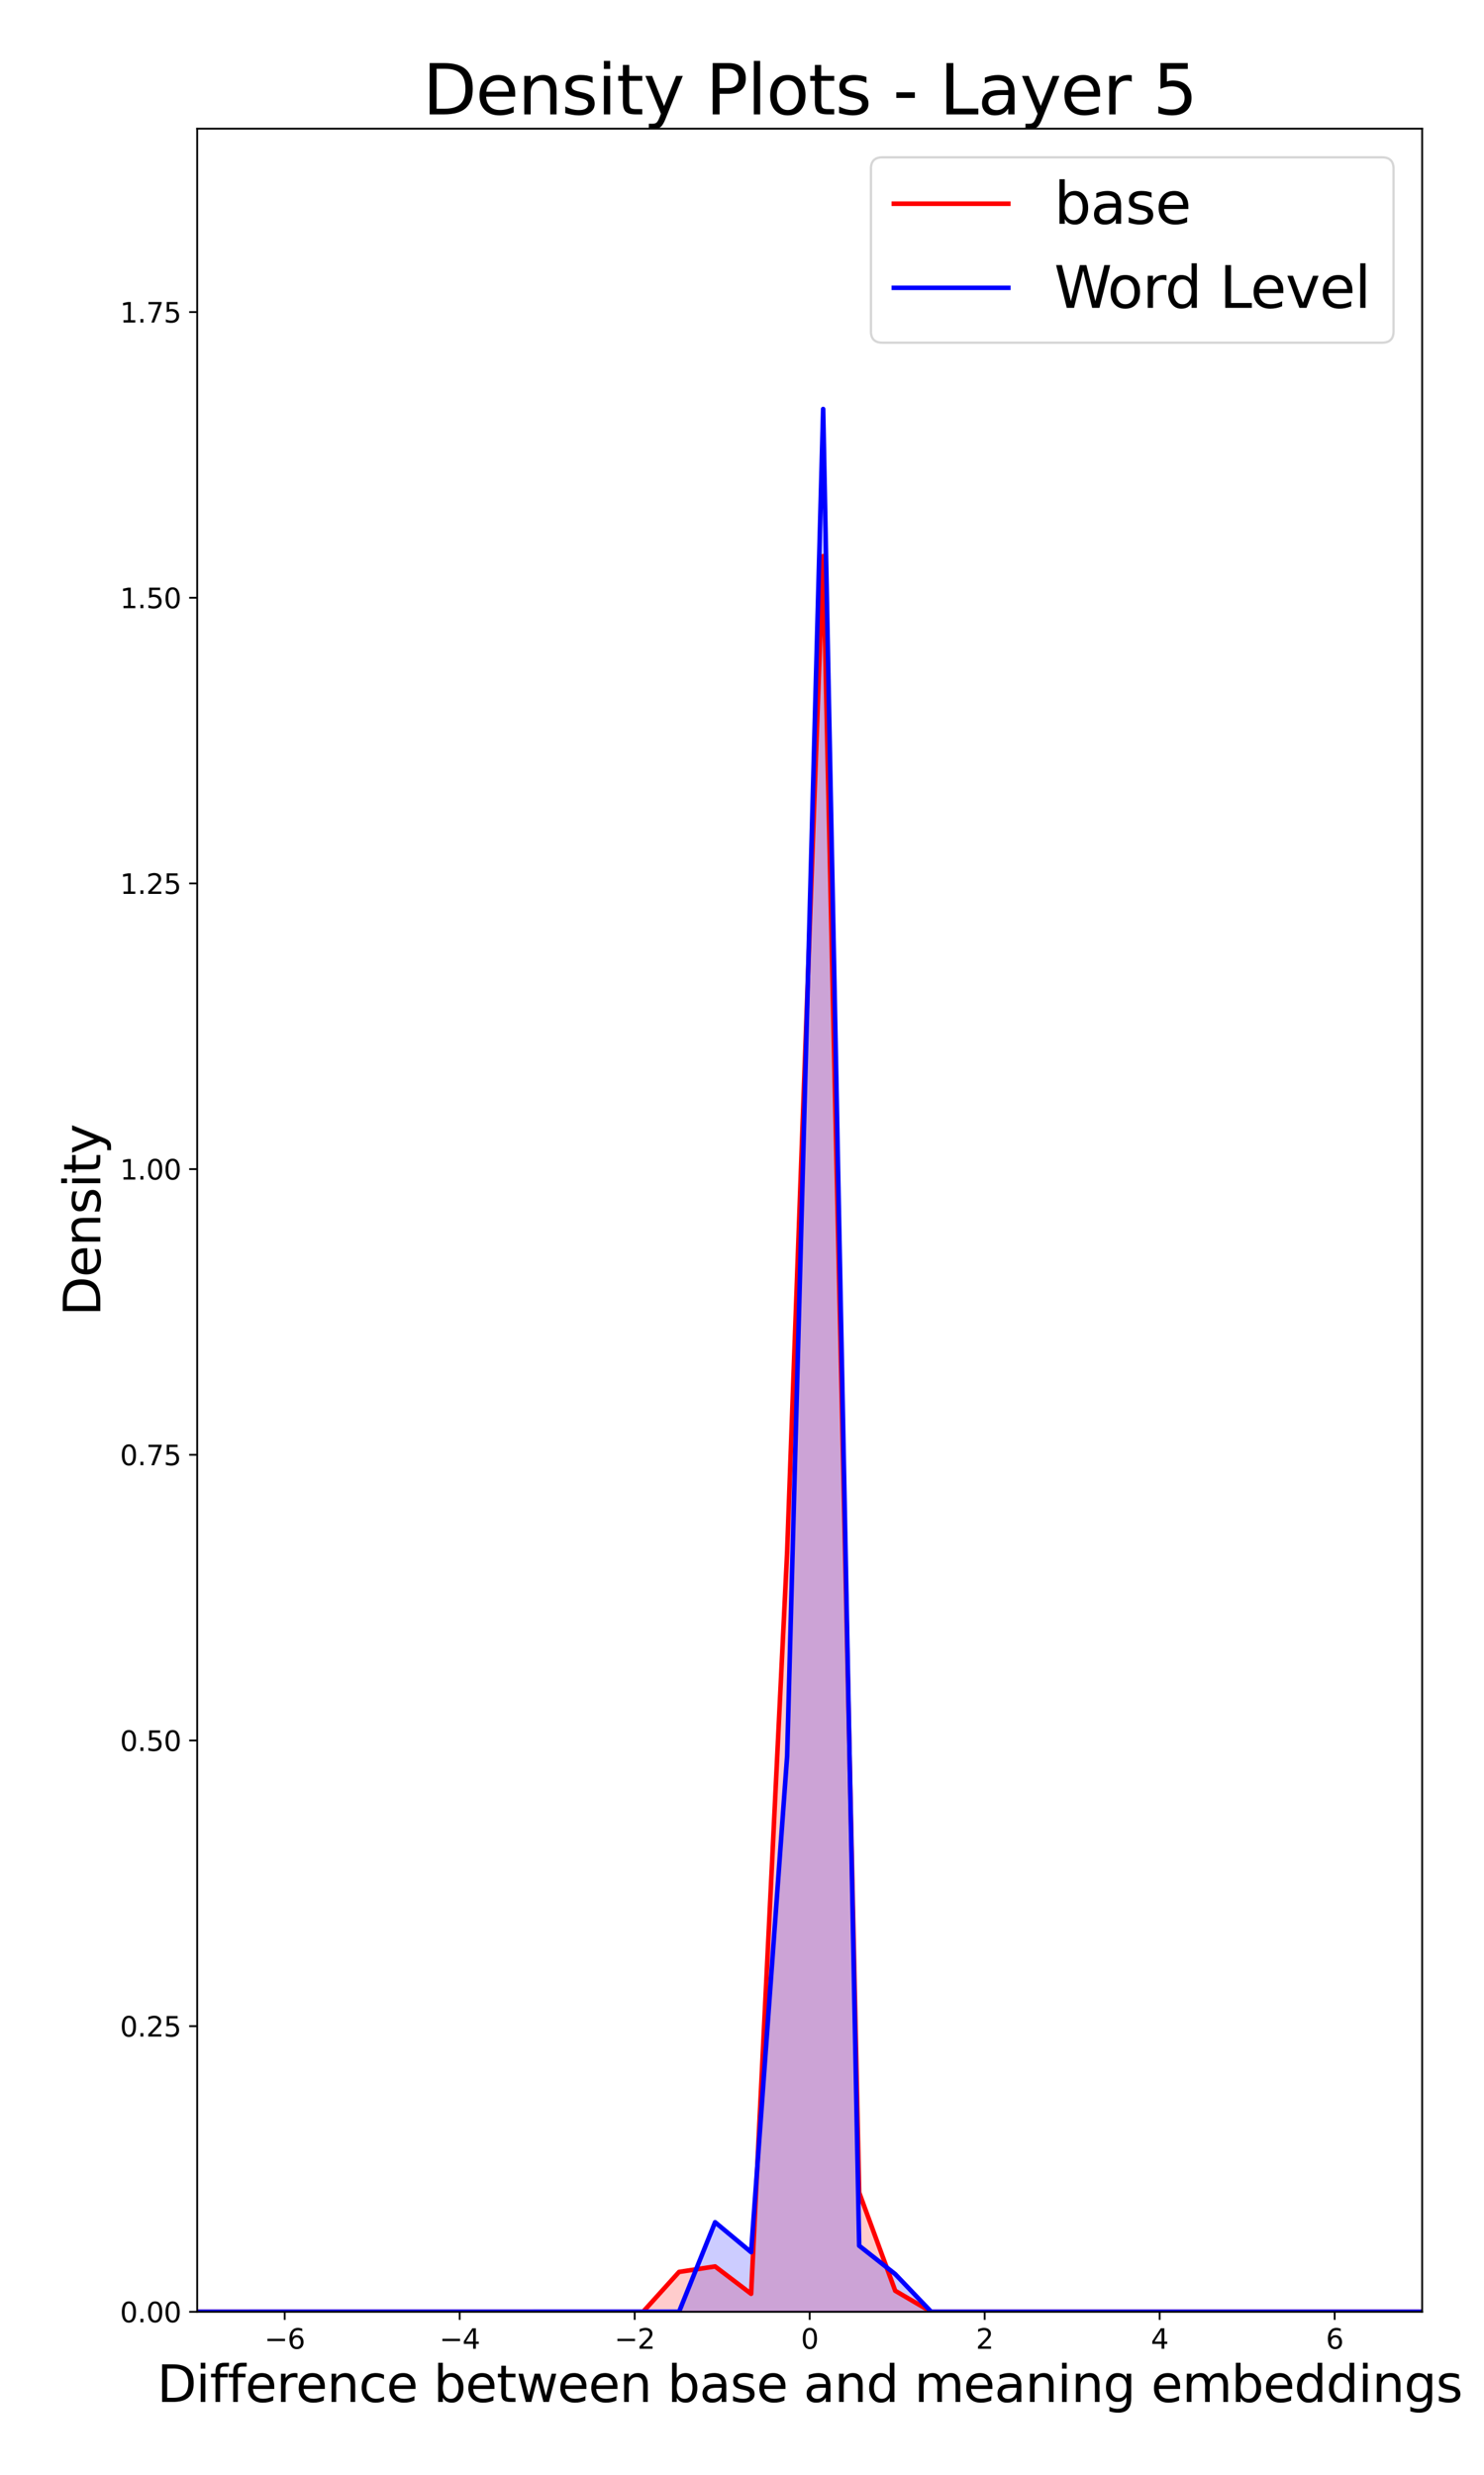 <?xml version="1.0" encoding="utf-8" standalone="no"?>
<!DOCTYPE svg PUBLIC "-//W3C//DTD SVG 1.1//EN"
  "http://www.w3.org/Graphics/SVG/1.1/DTD/svg11.dtd">
<svg xmlns:xlink="http://www.w3.org/1999/xlink" width="648pt" height="1080pt" viewBox="0 0 648 1080" xmlns="http://www.w3.org/2000/svg" version="1.1">
 <defs>
  <style type="text/css">*{stroke-linejoin: round; stroke-linecap: butt}</style>
 </defs>
 <g id="figure_1">
  <g id="patch_1">
   <path d="M 0 1080 
L 648 1080 
L 648 0 
L 0 0 
z
" style="fill: #ffffff"/>
  </g>
  <g id="axes_1">
   <g id="patch_2">
    <path d="M 86.105 1008.88 
L 621 1008.88 
L 621 56.16 
L 86.105 56.16 
z
" style="fill: #ffffff"/>
   </g>
   <g id="PolyCollection_1">
    <path d="M -568.598 1008.88 
L -568.598 1008.88 
L -552.869 1008.88 
L -537.139 1008.88 
L -521.41 1008.88 
L -505.68 1008.88 
L -489.951 1008.88 
L -474.222 1008.88 
L -458.492 1008.88 
L -442.763 1008.88 
L -427.033 1008.88 
L -411.304 1008.88 
L -395.574 1008.88 
L -379.845 1008.88 
L -364.115 1008.88 
L -348.386 1008.88 
L -332.656 1008.88 
L -316.927 1008.88 
L -301.198 1008.88 
L -285.468 1008.88 
L -269.739 1008.88 
L -254.009 1008.88 
L -238.28 1008.88 
L -222.55 1008.88 
L -206.821 1008.88 
L -191.091 1008.88 
L -175.362 1008.88 
L -159.632 1008.88 
L -143.903 1008.88 
L -128.174 1008.88 
L -112.444 1008.88 
L -96.715 1008.88 
L -80.985 1008.88 
L -65.256 1008.88 
L -49.526 1008.88 
L -33.797 1008.88 
L -18.067 1008.88 
L -2.338 1008.88 
L 13.391 1008.88 
L 29.121 1008.88 
L 44.85 1008.88 
L 60.58 1008.88 
L 76.309 1008.88 
L 92.039 1008.88 
L 107.768 1008.88 
L 123.498 1008.88 
L 139.227 1008.88 
L 154.957 1008.88 
L 170.686 1008.88 
L 186.415 1008.88 
L 202.145 1008.88 
L 217.874 1008.88 
L 233.604 1008.88 
L 249.333 1008.88 
L 265.063 1008.88 
L 280.792 1008.875 
L 296.522 991.465 
L 312.251 989.066 
L 327.981 1001.018 
L 343.71 677.179 
L 359.439 242.68 
L 375.169 956.837 
L 390.898 999.68 
L 406.628 1008.88 
L 422.357 1008.88 
L 438.087 1008.88 
L 453.816 1008.88 
L 469.546 1008.88 
L 485.275 1008.88 
L 501.005 1008.88 
L 516.734 1008.88 
L 532.463 1008.88 
L 548.193 1008.88 
L 563.922 1008.88 
L 579.652 1008.88 
L 595.381 1008.88 
L 611.111 1008.88 
L 626.84 1008.88 
L 642.57 1008.88 
L 658.299 1008.88 
L 674.029 1008.88 
L 689.758 1008.88 
L 705.487 1008.88 
L 721.217 1008.88 
L 736.946 1008.88 
L 752.676 1008.88 
L 768.405 1008.88 
L 784.135 1008.88 
L 799.864 1008.88 
L 815.594 1008.88 
L 831.323 1008.88 
L 847.052 1008.88 
L 862.782 1008.88 
L 878.511 1008.88 
L 894.241 1008.88 
L 909.97 1008.88 
L 925.7 1008.88 
L 941.429 1008.88 
L 957.159 1008.88 
L 972.888 1008.88 
L 988.618 1008.88 
L 1004.347 1008.88 
L 1020.076 1008.88 
L 1035.806 1008.88 
L 1051.535 1008.88 
L 1067.265 1008.88 
L 1082.994 1008.88 
L 1098.724 1008.88 
L 1114.453 1008.88 
L 1130.183 1008.88 
L 1145.912 1008.88 
L 1161.642 1008.88 
L 1177.371 1008.88 
L 1193.1 1008.88 
L 1208.83 1008.88 
L 1224.559 1008.88 
L 1240.289 1008.88 
L 1256.018 1008.88 
L 1271.748 1008.88 
L 1287.477 1008.88 
L 1303.207 1008.88 
L 1318.936 1008.88 
L 1334.666 1008.88 
L 1350.395 1008.88 
L 1366.124 1008.88 
L 1381.854 1008.88 
L 1397.583 1008.88 
L 1413.313 1008.88 
L 1429.042 1008.88 
L 1444.772 1008.88 
L 1460.501 1008.88 
L 1476.231 1008.88 
L 1491.96 1008.88 
L 1507.69 1008.88 
L 1523.419 1008.88 
L 1539.148 1008.88 
L 1554.878 1008.88 
L 1570.607 1008.88 
L 1586.337 1008.88 
L 1602.066 1008.88 
L 1617.796 1008.88 
L 1633.525 1008.88 
L 1649.255 1008.88 
L 1664.984 1008.88 
L 1680.713 1008.88 
L 1696.443 1008.88 
L 1712.172 1008.88 
L 1727.902 1008.88 
L 1743.631 1008.88 
L 1759.361 1008.88 
L 1775.09 1008.88 
L 1790.82 1008.88 
L 1806.549 1008.88 
L 1822.279 1008.88 
L 1838.008 1008.88 
L 1853.737 1008.88 
L 1869.467 1008.88 
L 1885.196 1008.88 
L 1900.926 1008.88 
L 1916.655 1008.88 
L 1932.385 1008.88 
L 1948.114 1008.88 
L 1963.844 1008.88 
L 1979.573 1008.88 
L 1995.303 1008.88 
L 2011.032 1008.88 
L 2026.761 1008.88 
L 2042.491 1008.88 
L 2058.22 1008.88 
L 2073.95 1008.88 
L 2089.679 1008.88 
L 2105.409 1008.88 
L 2121.138 1008.88 
L 2136.868 1008.88 
L 2152.597 1008.88 
L 2168.327 1008.88 
L 2184.056 1008.88 
L 2199.785 1008.88 
L 2215.515 1008.88 
L 2231.244 1008.88 
L 2246.974 1008.88 
L 2262.703 1008.88 
L 2278.433 1008.88 
L 2294.162 1008.88 
L 2309.892 1008.88 
L 2325.621 1008.88 
L 2341.351 1008.88 
L 2357.08 1008.88 
L 2372.809 1008.88 
L 2388.539 1008.88 
L 2404.268 1008.88 
L 2419.998 1008.88 
L 2435.727 1008.88 
L 2451.457 1008.88 
L 2467.186 1008.88 
L 2482.916 1008.88 
L 2498.645 1008.88 
L 2514.375 1008.88 
L 2530.104 1008.88 
L 2545.833 1008.88 
L 2561.563 1008.88 
L 2561.563 1008.88 
L 2561.563 1008.88 
L 2545.833 1008.88 
L 2530.104 1008.88 
L 2514.375 1008.88 
L 2498.645 1008.88 
L 2482.916 1008.88 
L 2467.186 1008.88 
L 2451.457 1008.88 
L 2435.727 1008.88 
L 2419.998 1008.88 
L 2404.268 1008.88 
L 2388.539 1008.88 
L 2372.809 1008.88 
L 2357.08 1008.88 
L 2341.351 1008.88 
L 2325.621 1008.88 
L 2309.892 1008.88 
L 2294.162 1008.88 
L 2278.433 1008.88 
L 2262.703 1008.88 
L 2246.974 1008.88 
L 2231.244 1008.88 
L 2215.515 1008.88 
L 2199.785 1008.88 
L 2184.056 1008.88 
L 2168.327 1008.88 
L 2152.597 1008.88 
L 2136.868 1008.88 
L 2121.138 1008.88 
L 2105.409 1008.88 
L 2089.679 1008.88 
L 2073.95 1008.88 
L 2058.22 1008.88 
L 2042.491 1008.88 
L 2026.761 1008.88 
L 2011.032 1008.88 
L 1995.303 1008.88 
L 1979.573 1008.88 
L 1963.844 1008.88 
L 1948.114 1008.88 
L 1932.385 1008.88 
L 1916.655 1008.88 
L 1900.926 1008.88 
L 1885.196 1008.88 
L 1869.467 1008.88 
L 1853.737 1008.88 
L 1838.008 1008.88 
L 1822.279 1008.88 
L 1806.549 1008.88 
L 1790.82 1008.88 
L 1775.09 1008.88 
L 1759.361 1008.88 
L 1743.631 1008.88 
L 1727.902 1008.88 
L 1712.172 1008.88 
L 1696.443 1008.88 
L 1680.713 1008.88 
L 1664.984 1008.88 
L 1649.255 1008.88 
L 1633.525 1008.88 
L 1617.796 1008.88 
L 1602.066 1008.88 
L 1586.337 1008.88 
L 1570.607 1008.88 
L 1554.878 1008.88 
L 1539.148 1008.88 
L 1523.419 1008.88 
L 1507.69 1008.88 
L 1491.96 1008.88 
L 1476.231 1008.88 
L 1460.501 1008.88 
L 1444.772 1008.88 
L 1429.042 1008.88 
L 1413.313 1008.88 
L 1397.583 1008.88 
L 1381.854 1008.88 
L 1366.124 1008.88 
L 1350.395 1008.88 
L 1334.666 1008.88 
L 1318.936 1008.88 
L 1303.207 1008.88 
L 1287.477 1008.88 
L 1271.748 1008.88 
L 1256.018 1008.88 
L 1240.289 1008.88 
L 1224.559 1008.88 
L 1208.83 1008.88 
L 1193.1 1008.88 
L 1177.371 1008.88 
L 1161.642 1008.88 
L 1145.912 1008.88 
L 1130.183 1008.88 
L 1114.453 1008.88 
L 1098.724 1008.88 
L 1082.994 1008.88 
L 1067.265 1008.88 
L 1051.535 1008.88 
L 1035.806 1008.88 
L 1020.076 1008.88 
L 1004.347 1008.88 
L 988.618 1008.88 
L 972.888 1008.88 
L 957.159 1008.88 
L 941.429 1008.88 
L 925.7 1008.88 
L 909.97 1008.88 
L 894.241 1008.88 
L 878.511 1008.88 
L 862.782 1008.88 
L 847.052 1008.88 
L 831.323 1008.88 
L 815.594 1008.88 
L 799.864 1008.88 
L 784.135 1008.88 
L 768.405 1008.88 
L 752.676 1008.88 
L 736.946 1008.88 
L 721.217 1008.88 
L 705.487 1008.88 
L 689.758 1008.88 
L 674.029 1008.88 
L 658.299 1008.88 
L 642.57 1008.88 
L 626.84 1008.88 
L 611.111 1008.88 
L 595.381 1008.88 
L 579.652 1008.88 
L 563.922 1008.88 
L 548.193 1008.88 
L 532.463 1008.88 
L 516.734 1008.88 
L 501.005 1008.88 
L 485.275 1008.88 
L 469.546 1008.88 
L 453.816 1008.88 
L 438.087 1008.88 
L 422.357 1008.88 
L 406.628 1008.88 
L 390.898 1008.88 
L 375.169 1008.88 
L 359.439 1008.88 
L 343.71 1008.88 
L 327.981 1008.88 
L 312.251 1008.88 
L 296.522 1008.88 
L 280.792 1008.88 
L 265.063 1008.88 
L 249.333 1008.88 
L 233.604 1008.88 
L 217.874 1008.88 
L 202.145 1008.88 
L 186.415 1008.88 
L 170.686 1008.88 
L 154.957 1008.88 
L 139.227 1008.88 
L 123.498 1008.88 
L 107.768 1008.88 
L 92.039 1008.88 
L 76.309 1008.88 
L 60.58 1008.88 
L 44.85 1008.88 
L 29.121 1008.88 
L 13.391 1008.88 
L -2.338 1008.88 
L -18.067 1008.88 
L -33.797 1008.88 
L -49.526 1008.88 
L -65.256 1008.88 
L -80.985 1008.88 
L -96.715 1008.88 
L -112.444 1008.88 
L -128.174 1008.88 
L -143.903 1008.88 
L -159.632 1008.88 
L -175.362 1008.88 
L -191.091 1008.88 
L -206.821 1008.88 
L -222.55 1008.88 
L -238.28 1008.88 
L -254.009 1008.88 
L -269.739 1008.88 
L -285.468 1008.88 
L -301.198 1008.88 
L -316.927 1008.88 
L -332.656 1008.88 
L -348.386 1008.88 
L -364.115 1008.88 
L -379.845 1008.88 
L -395.574 1008.88 
L -411.304 1008.88 
L -427.033 1008.88 
L -442.763 1008.88 
L -458.492 1008.88 
L -474.222 1008.88 
L -489.951 1008.88 
L -505.68 1008.88 
L -521.41 1008.88 
L -537.139 1008.88 
L -552.869 1008.88 
L -568.598 1008.88 
z
" clip-path="url(#p5bc283a9ad)" style="fill: #ff0000; fill-opacity: 0.2; stroke: #ff0000; stroke-opacity: 0.2"/>
   </g>
   <g id="PolyCollection_2">
    <path d="M -568.598 1008.88 
L -568.598 1008.88 
L -552.869 1008.88 
L -537.139 1008.88 
L -521.41 1008.88 
L -505.68 1008.88 
L -489.951 1008.88 
L -474.222 1008.88 
L -458.492 1008.88 
L -442.763 1008.88 
L -427.033 1008.88 
L -411.304 1008.88 
L -395.574 1008.88 
L -379.845 1008.88 
L -364.115 1008.88 
L -348.386 1008.88 
L -332.656 1008.88 
L -316.927 1008.88 
L -301.198 1008.88 
L -285.468 1008.88 
L -269.739 1008.88 
L -254.009 1008.88 
L -238.28 1008.88 
L -222.55 1008.88 
L -206.821 1008.88 
L -191.091 1008.88 
L -175.362 1008.88 
L -159.632 1008.88 
L -143.903 1008.88 
L -128.174 1008.88 
L -112.444 1008.88 
L -96.715 1008.88 
L -80.985 1008.88 
L -65.256 1008.88 
L -49.526 1008.88 
L -33.797 1008.88 
L -18.067 1008.88 
L -2.338 1008.88 
L 13.391 1008.88 
L 29.121 1008.88 
L 44.85 1008.88 
L 60.58 1008.88 
L 76.309 1008.88 
L 92.039 1008.88 
L 107.768 1008.88 
L 123.498 1008.88 
L 139.227 1008.88 
L 154.957 1008.88 
L 170.686 1008.88 
L 186.415 1008.88 
L 202.145 1008.88 
L 217.874 1008.88 
L 233.604 1008.88 
L 249.333 1008.88 
L 265.063 1008.88 
L 280.792 1008.88 
L 296.522 1008.839 
L 312.251 969.782 
L 327.981 982.847 
L 343.71 766.265 
L 359.439 178.495 
L 375.169 980.031 
L 390.898 992.418 
L 406.628 1008.879 
L 422.357 1008.88 
L 438.087 1008.88 
L 453.816 1008.88 
L 469.546 1008.88 
L 485.275 1008.88 
L 501.005 1008.88 
L 516.734 1008.88 
L 532.463 1008.88 
L 548.193 1008.88 
L 563.922 1008.88 
L 579.652 1008.88 
L 595.381 1008.88 
L 611.111 1008.88 
L 626.84 1008.88 
L 642.57 1008.88 
L 658.299 1008.88 
L 674.029 1008.88 
L 689.758 1008.88 
L 705.487 1008.88 
L 721.217 1008.88 
L 736.946 1008.88 
L 752.676 1008.88 
L 768.405 1008.88 
L 784.135 1008.88 
L 799.864 1008.88 
L 815.594 1008.88 
L 831.323 1008.88 
L 847.052 1008.88 
L 862.782 1008.88 
L 878.511 1008.88 
L 894.241 1008.88 
L 909.97 1008.88 
L 925.7 1008.88 
L 941.429 1008.88 
L 957.159 1008.88 
L 972.888 1008.88 
L 988.618 1008.88 
L 1004.347 1008.88 
L 1020.076 1008.88 
L 1035.806 1008.88 
L 1051.535 1008.88 
L 1067.265 1008.88 
L 1082.994 1008.88 
L 1098.724 1008.88 
L 1114.453 1008.88 
L 1130.183 1008.88 
L 1145.912 1008.88 
L 1161.642 1008.88 
L 1177.371 1008.88 
L 1193.1 1008.88 
L 1208.83 1008.88 
L 1224.559 1008.88 
L 1240.289 1008.88 
L 1256.018 1008.88 
L 1271.748 1008.88 
L 1287.477 1008.88 
L 1303.207 1008.88 
L 1318.936 1008.88 
L 1334.666 1008.88 
L 1350.395 1008.88 
L 1366.124 1008.88 
L 1381.854 1008.88 
L 1397.583 1008.88 
L 1413.313 1008.88 
L 1429.042 1008.88 
L 1444.772 1008.88 
L 1460.501 1008.88 
L 1476.231 1008.88 
L 1491.96 1008.88 
L 1507.69 1008.88 
L 1523.419 1008.88 
L 1539.148 1008.88 
L 1554.878 1008.88 
L 1570.607 1008.88 
L 1586.337 1008.88 
L 1602.066 1008.88 
L 1617.796 1008.88 
L 1633.525 1008.88 
L 1649.255 1008.88 
L 1664.984 1008.88 
L 1680.713 1008.88 
L 1696.443 1008.88 
L 1712.172 1008.88 
L 1727.902 1008.88 
L 1743.631 1008.88 
L 1759.361 1008.88 
L 1775.09 1008.88 
L 1790.82 1008.88 
L 1806.549 1008.88 
L 1822.279 1008.88 
L 1838.008 1008.88 
L 1853.737 1008.88 
L 1869.467 1008.88 
L 1885.196 1008.88 
L 1900.926 1008.88 
L 1916.655 1008.88 
L 1932.385 1008.88 
L 1948.114 1008.88 
L 1963.844 1008.88 
L 1979.573 1008.88 
L 1995.303 1008.88 
L 2011.032 1008.88 
L 2026.761 1008.88 
L 2042.491 1008.88 
L 2058.22 1008.88 
L 2073.95 1008.88 
L 2089.679 1008.88 
L 2105.409 1008.88 
L 2121.138 1008.88 
L 2136.868 1008.88 
L 2152.597 1008.88 
L 2168.327 1008.88 
L 2184.056 1008.88 
L 2199.785 1008.88 
L 2215.515 1008.88 
L 2231.244 1008.88 
L 2246.974 1008.88 
L 2262.703 1008.88 
L 2278.433 1008.88 
L 2294.162 1008.88 
L 2309.892 1008.88 
L 2325.621 1008.88 
L 2341.351 1008.88 
L 2357.08 1008.88 
L 2372.809 1008.88 
L 2388.539 1008.88 
L 2404.268 1008.88 
L 2419.998 1008.88 
L 2435.727 1008.88 
L 2451.457 1008.88 
L 2467.186 1008.88 
L 2482.916 1008.88 
L 2498.645 1008.88 
L 2514.375 1008.88 
L 2530.104 1008.88 
L 2545.833 1008.88 
L 2561.563 1008.88 
L 2561.563 1008.88 
L 2561.563 1008.88 
L 2545.833 1008.88 
L 2530.104 1008.88 
L 2514.375 1008.88 
L 2498.645 1008.88 
L 2482.916 1008.88 
L 2467.186 1008.88 
L 2451.457 1008.88 
L 2435.727 1008.88 
L 2419.998 1008.88 
L 2404.268 1008.88 
L 2388.539 1008.88 
L 2372.809 1008.88 
L 2357.08 1008.88 
L 2341.351 1008.88 
L 2325.621 1008.88 
L 2309.892 1008.88 
L 2294.162 1008.88 
L 2278.433 1008.88 
L 2262.703 1008.88 
L 2246.974 1008.88 
L 2231.244 1008.88 
L 2215.515 1008.88 
L 2199.785 1008.88 
L 2184.056 1008.88 
L 2168.327 1008.88 
L 2152.597 1008.88 
L 2136.868 1008.88 
L 2121.138 1008.88 
L 2105.409 1008.88 
L 2089.679 1008.88 
L 2073.95 1008.88 
L 2058.22 1008.88 
L 2042.491 1008.88 
L 2026.761 1008.88 
L 2011.032 1008.88 
L 1995.303 1008.88 
L 1979.573 1008.88 
L 1963.844 1008.88 
L 1948.114 1008.88 
L 1932.385 1008.88 
L 1916.655 1008.88 
L 1900.926 1008.88 
L 1885.196 1008.88 
L 1869.467 1008.88 
L 1853.737 1008.88 
L 1838.008 1008.88 
L 1822.279 1008.88 
L 1806.549 1008.88 
L 1790.82 1008.88 
L 1775.09 1008.88 
L 1759.361 1008.88 
L 1743.631 1008.88 
L 1727.902 1008.88 
L 1712.172 1008.88 
L 1696.443 1008.88 
L 1680.713 1008.88 
L 1664.984 1008.88 
L 1649.255 1008.88 
L 1633.525 1008.88 
L 1617.796 1008.88 
L 1602.066 1008.88 
L 1586.337 1008.88 
L 1570.607 1008.88 
L 1554.878 1008.88 
L 1539.148 1008.88 
L 1523.419 1008.88 
L 1507.69 1008.88 
L 1491.96 1008.88 
L 1476.231 1008.88 
L 1460.501 1008.88 
L 1444.772 1008.88 
L 1429.042 1008.88 
L 1413.313 1008.88 
L 1397.583 1008.88 
L 1381.854 1008.88 
L 1366.124 1008.88 
L 1350.395 1008.88 
L 1334.666 1008.88 
L 1318.936 1008.88 
L 1303.207 1008.88 
L 1287.477 1008.88 
L 1271.748 1008.88 
L 1256.018 1008.88 
L 1240.289 1008.88 
L 1224.559 1008.88 
L 1208.83 1008.88 
L 1193.1 1008.88 
L 1177.371 1008.88 
L 1161.642 1008.88 
L 1145.912 1008.88 
L 1130.183 1008.88 
L 1114.453 1008.88 
L 1098.724 1008.88 
L 1082.994 1008.88 
L 1067.265 1008.88 
L 1051.535 1008.88 
L 1035.806 1008.88 
L 1020.076 1008.88 
L 1004.347 1008.88 
L 988.618 1008.88 
L 972.888 1008.88 
L 957.159 1008.88 
L 941.429 1008.88 
L 925.7 1008.88 
L 909.97 1008.88 
L 894.241 1008.88 
L 878.511 1008.88 
L 862.782 1008.88 
L 847.052 1008.88 
L 831.323 1008.88 
L 815.594 1008.88 
L 799.864 1008.88 
L 784.135 1008.88 
L 768.405 1008.88 
L 752.676 1008.88 
L 736.946 1008.88 
L 721.217 1008.88 
L 705.487 1008.88 
L 689.758 1008.88 
L 674.029 1008.88 
L 658.299 1008.88 
L 642.57 1008.88 
L 626.84 1008.88 
L 611.111 1008.88 
L 595.381 1008.88 
L 579.652 1008.88 
L 563.922 1008.88 
L 548.193 1008.88 
L 532.463 1008.88 
L 516.734 1008.88 
L 501.005 1008.88 
L 485.275 1008.88 
L 469.546 1008.88 
L 453.816 1008.88 
L 438.087 1008.88 
L 422.357 1008.88 
L 406.628 1008.88 
L 390.898 1008.88 
L 375.169 1008.88 
L 359.439 1008.88 
L 343.71 1008.88 
L 327.981 1008.88 
L 312.251 1008.88 
L 296.522 1008.88 
L 280.792 1008.88 
L 265.063 1008.88 
L 249.333 1008.88 
L 233.604 1008.88 
L 217.874 1008.88 
L 202.145 1008.88 
L 186.415 1008.88 
L 170.686 1008.88 
L 154.957 1008.88 
L 139.227 1008.88 
L 123.498 1008.88 
L 107.768 1008.88 
L 92.039 1008.88 
L 76.309 1008.88 
L 60.58 1008.88 
L 44.85 1008.88 
L 29.121 1008.88 
L 13.391 1008.88 
L -2.338 1008.88 
L -18.067 1008.88 
L -33.797 1008.88 
L -49.526 1008.88 
L -65.256 1008.88 
L -80.985 1008.88 
L -96.715 1008.88 
L -112.444 1008.88 
L -128.174 1008.88 
L -143.903 1008.88 
L -159.632 1008.88 
L -175.362 1008.88 
L -191.091 1008.88 
L -206.821 1008.88 
L -222.55 1008.88 
L -238.28 1008.88 
L -254.009 1008.88 
L -269.739 1008.88 
L -285.468 1008.88 
L -301.198 1008.88 
L -316.927 1008.88 
L -332.656 1008.88 
L -348.386 1008.88 
L -364.115 1008.88 
L -379.845 1008.88 
L -395.574 1008.88 
L -411.304 1008.88 
L -427.033 1008.88 
L -442.763 1008.88 
L -458.492 1008.88 
L -474.222 1008.88 
L -489.951 1008.88 
L -505.68 1008.88 
L -521.41 1008.88 
L -537.139 1008.88 
L -552.869 1008.88 
L -568.598 1008.88 
z
" clip-path="url(#p5bc283a9ad)" style="fill: #0000ff; fill-opacity: 0.2; stroke: #0000ff; stroke-opacity: 0.2"/>
   </g>
   <g id="matplotlib.axis_1">
    <g id="xtick_1">
     <g id="line2d_1">
      <defs>
       <path id="mdd8eb6ed15" d="M 0 0 
L 0 3.5 
" style="stroke: #000000; stroke-width: 0.8"/>
      </defs>
      <g>
       <use xlink:href="#mdd8eb6ed15" x="124.312" y="1008.88" style="stroke: #000000; stroke-width: 0.8"/>
      </g>
     </g>
     <g id="text_1">
      <!-- −6 -->
      <g transform="translate(115.466 1024.998) scale(0.12 -0.12)">
       <defs>
        <path id="DejaVuSans-2212" d="M 678 2272 
L 4684 2272 
L 4684 1741 
L 678 1741 
L 678 2272 
z
" transform="scale(0.016)"/>
        <path id="DejaVuSans-36" d="M 2113 2584 
Q 1688 2584 1439 2293 
Q 1191 2003 1191 1497 
Q 1191 994 1439 701 
Q 1688 409 2113 409 
Q 2538 409 2786 701 
Q 3034 994 3034 1497 
Q 3034 2003 2786 2293 
Q 2538 2584 2113 2584 
z
M 3366 4563 
L 3366 3988 
Q 3128 4100 2886 4159 
Q 2644 4219 2406 4219 
Q 1781 4219 1451 3797 
Q 1122 3375 1075 2522 
Q 1259 2794 1537 2939 
Q 1816 3084 2150 3084 
Q 2853 3084 3261 2657 
Q 3669 2231 3669 1497 
Q 3669 778 3244 343 
Q 2819 -91 2113 -91 
Q 1303 -91 875 529 
Q 447 1150 447 2328 
Q 447 3434 972 4092 
Q 1497 4750 2381 4750 
Q 2619 4750 2861 4703 
Q 3103 4656 3366 4563 
z
" transform="scale(0.016)"/>
       </defs>
       <use xlink:href="#DejaVuSans-2212"/>
       <use xlink:href="#DejaVuSans-36" x="83.789"/>
      </g>
     </g>
    </g>
    <g id="xtick_2">
     <g id="line2d_2">
      <g>
       <use xlink:href="#mdd8eb6ed15" x="200.725" y="1008.88" style="stroke: #000000; stroke-width: 0.8"/>
      </g>
     </g>
     <g id="text_2">
      <!-- −4 -->
      <g transform="translate(191.88 1024.998) scale(0.12 -0.12)">
       <defs>
        <path id="DejaVuSans-34" d="M 2419 4116 
L 825 1625 
L 2419 1625 
L 2419 4116 
z
M 2253 4666 
L 3047 4666 
L 3047 1625 
L 3713 1625 
L 3713 1100 
L 3047 1100 
L 3047 0 
L 2419 0 
L 2419 1100 
L 313 1100 
L 313 1709 
L 2253 4666 
z
" transform="scale(0.016)"/>
       </defs>
       <use xlink:href="#DejaVuSans-2212"/>
       <use xlink:href="#DejaVuSans-34" x="83.789"/>
      </g>
     </g>
    </g>
    <g id="xtick_3">
     <g id="line2d_3">
      <g>
       <use xlink:href="#mdd8eb6ed15" x="277.139" y="1008.88" style="stroke: #000000; stroke-width: 0.8"/>
      </g>
     </g>
     <g id="text_3">
      <!-- −2 -->
      <g transform="translate(268.294 1024.998) scale(0.12 -0.12)">
       <defs>
        <path id="DejaVuSans-32" d="M 1228 531 
L 3431 531 
L 3431 0 
L 469 0 
L 469 531 
Q 828 903 1448 1529 
Q 2069 2156 2228 2338 
Q 2531 2678 2651 2914 
Q 2772 3150 2772 3378 
Q 2772 3750 2511 3984 
Q 2250 4219 1831 4219 
Q 1534 4219 1204 4116 
Q 875 4013 500 3803 
L 500 4441 
Q 881 4594 1212 4672 
Q 1544 4750 1819 4750 
Q 2544 4750 2975 4387 
Q 3406 4025 3406 3419 
Q 3406 3131 3298 2873 
Q 3191 2616 2906 2266 
Q 2828 2175 2409 1742 
Q 1991 1309 1228 531 
z
" transform="scale(0.016)"/>
       </defs>
       <use xlink:href="#DejaVuSans-2212"/>
       <use xlink:href="#DejaVuSans-32" x="83.789"/>
      </g>
     </g>
    </g>
    <g id="xtick_4">
     <g id="line2d_4">
      <g>
       <use xlink:href="#mdd8eb6ed15" x="353.553" y="1008.88" style="stroke: #000000; stroke-width: 0.8"/>
      </g>
     </g>
     <g id="text_4">
      <!-- 0 -->
      <g transform="translate(349.735 1024.998) scale(0.12 -0.12)">
       <defs>
        <path id="DejaVuSans-30" d="M 2034 4250 
Q 1547 4250 1301 3770 
Q 1056 3291 1056 2328 
Q 1056 1369 1301 889 
Q 1547 409 2034 409 
Q 2525 409 2770 889 
Q 3016 1369 3016 2328 
Q 3016 3291 2770 3770 
Q 2525 4250 2034 4250 
z
M 2034 4750 
Q 2819 4750 3233 4129 
Q 3647 3509 3647 2328 
Q 3647 1150 3233 529 
Q 2819 -91 2034 -91 
Q 1250 -91 836 529 
Q 422 1150 422 2328 
Q 422 3509 836 4129 
Q 1250 4750 2034 4750 
z
" transform="scale(0.016)"/>
       </defs>
       <use xlink:href="#DejaVuSans-30"/>
      </g>
     </g>
    </g>
    <g id="xtick_5">
     <g id="line2d_5">
      <g>
       <use xlink:href="#mdd8eb6ed15" x="429.966" y="1008.88" style="stroke: #000000; stroke-width: 0.8"/>
      </g>
     </g>
     <g id="text_5">
      <!-- 2 -->
      <g transform="translate(426.149 1024.998) scale(0.12 -0.12)">
       <use xlink:href="#DejaVuSans-32"/>
      </g>
     </g>
    </g>
    <g id="xtick_6">
     <g id="line2d_6">
      <g>
       <use xlink:href="#mdd8eb6ed15" x="506.38" y="1008.88" style="stroke: #000000; stroke-width: 0.8"/>
      </g>
     </g>
     <g id="text_6">
      <!-- 4 -->
      <g transform="translate(502.562 1024.998) scale(0.12 -0.12)">
       <use xlink:href="#DejaVuSans-34"/>
      </g>
     </g>
    </g>
    <g id="xtick_7">
     <g id="line2d_7">
      <g>
       <use xlink:href="#mdd8eb6ed15" x="582.793" y="1008.88" style="stroke: #000000; stroke-width: 0.8"/>
      </g>
     </g>
     <g id="text_7">
      <!-- 6 -->
      <g transform="translate(578.976 1024.998) scale(0.12 -0.12)">
       <use xlink:href="#DejaVuSans-36"/>
      </g>
     </g>
    </g>
    <g id="text_8">
     <!-- Difference between base and meaning embeddings -->
     <g transform="translate(68.568 1048.21) scale(0.22 -0.22)">
      <defs>
       <path id="DejaVuSans-44" d="M 1259 4147 
L 1259 519 
L 2022 519 
Q 2988 519 3436 956 
Q 3884 1394 3884 2338 
Q 3884 3275 3436 3711 
Q 2988 4147 2022 4147 
L 1259 4147 
z
M 628 4666 
L 1925 4666 
Q 3281 4666 3915 4102 
Q 4550 3538 4550 2338 
Q 4550 1131 3912 565 
Q 3275 0 1925 0 
L 628 0 
L 628 4666 
z
" transform="scale(0.016)"/>
       <path id="DejaVuSans-69" d="M 603 3500 
L 1178 3500 
L 1178 0 
L 603 0 
L 603 3500 
z
M 603 4863 
L 1178 4863 
L 1178 4134 
L 603 4134 
L 603 4863 
z
" transform="scale(0.016)"/>
       <path id="DejaVuSans-66" d="M 2375 4863 
L 2375 4384 
L 1825 4384 
Q 1516 4384 1395 4259 
Q 1275 4134 1275 3809 
L 1275 3500 
L 2222 3500 
L 2222 3053 
L 1275 3053 
L 1275 0 
L 697 0 
L 697 3053 
L 147 3053 
L 147 3500 
L 697 3500 
L 697 3744 
Q 697 4328 969 4595 
Q 1241 4863 1831 4863 
L 2375 4863 
z
" transform="scale(0.016)"/>
       <path id="DejaVuSans-65" d="M 3597 1894 
L 3597 1613 
L 953 1613 
Q 991 1019 1311 708 
Q 1631 397 2203 397 
Q 2534 397 2845 478 
Q 3156 559 3463 722 
L 3463 178 
Q 3153 47 2828 -22 
Q 2503 -91 2169 -91 
Q 1331 -91 842 396 
Q 353 884 353 1716 
Q 353 2575 817 3079 
Q 1281 3584 2069 3584 
Q 2775 3584 3186 3129 
Q 3597 2675 3597 1894 
z
M 3022 2063 
Q 3016 2534 2758 2815 
Q 2500 3097 2075 3097 
Q 1594 3097 1305 2825 
Q 1016 2553 972 2059 
L 3022 2063 
z
" transform="scale(0.016)"/>
       <path id="DejaVuSans-72" d="M 2631 2963 
Q 2534 3019 2420 3045 
Q 2306 3072 2169 3072 
Q 1681 3072 1420 2755 
Q 1159 2438 1159 1844 
L 1159 0 
L 581 0 
L 581 3500 
L 1159 3500 
L 1159 2956 
Q 1341 3275 1631 3429 
Q 1922 3584 2338 3584 
Q 2397 3584 2469 3576 
Q 2541 3569 2628 3553 
L 2631 2963 
z
" transform="scale(0.016)"/>
       <path id="DejaVuSans-6e" d="M 3513 2113 
L 3513 0 
L 2938 0 
L 2938 2094 
Q 2938 2591 2744 2837 
Q 2550 3084 2163 3084 
Q 1697 3084 1428 2787 
Q 1159 2491 1159 1978 
L 1159 0 
L 581 0 
L 581 3500 
L 1159 3500 
L 1159 2956 
Q 1366 3272 1645 3428 
Q 1925 3584 2291 3584 
Q 2894 3584 3203 3211 
Q 3513 2838 3513 2113 
z
" transform="scale(0.016)"/>
       <path id="DejaVuSans-63" d="M 3122 3366 
L 3122 2828 
Q 2878 2963 2633 3030 
Q 2388 3097 2138 3097 
Q 1578 3097 1268 2742 
Q 959 2388 959 1747 
Q 959 1106 1268 751 
Q 1578 397 2138 397 
Q 2388 397 2633 464 
Q 2878 531 3122 666 
L 3122 134 
Q 2881 22 2623 -34 
Q 2366 -91 2075 -91 
Q 1284 -91 818 406 
Q 353 903 353 1747 
Q 353 2603 823 3093 
Q 1294 3584 2113 3584 
Q 2378 3584 2631 3529 
Q 2884 3475 3122 3366 
z
" transform="scale(0.016)"/>
       <path id="DejaVuSans-20" transform="scale(0.016)"/>
       <path id="DejaVuSans-62" d="M 3116 1747 
Q 3116 2381 2855 2742 
Q 2594 3103 2138 3103 
Q 1681 3103 1420 2742 
Q 1159 2381 1159 1747 
Q 1159 1113 1420 752 
Q 1681 391 2138 391 
Q 2594 391 2855 752 
Q 3116 1113 3116 1747 
z
M 1159 2969 
Q 1341 3281 1617 3432 
Q 1894 3584 2278 3584 
Q 2916 3584 3314 3078 
Q 3713 2572 3713 1747 
Q 3713 922 3314 415 
Q 2916 -91 2278 -91 
Q 1894 -91 1617 61 
Q 1341 213 1159 525 
L 1159 0 
L 581 0 
L 581 4863 
L 1159 4863 
L 1159 2969 
z
" transform="scale(0.016)"/>
       <path id="DejaVuSans-74" d="M 1172 4494 
L 1172 3500 
L 2356 3500 
L 2356 3053 
L 1172 3053 
L 1172 1153 
Q 1172 725 1289 603 
Q 1406 481 1766 481 
L 2356 481 
L 2356 0 
L 1766 0 
Q 1100 0 847 248 
Q 594 497 594 1153 
L 594 3053 
L 172 3053 
L 172 3500 
L 594 3500 
L 594 4494 
L 1172 4494 
z
" transform="scale(0.016)"/>
       <path id="DejaVuSans-77" d="M 269 3500 
L 844 3500 
L 1563 769 
L 2278 3500 
L 2956 3500 
L 3675 769 
L 4391 3500 
L 4966 3500 
L 4050 0 
L 3372 0 
L 2619 2869 
L 1863 0 
L 1184 0 
L 269 3500 
z
" transform="scale(0.016)"/>
       <path id="DejaVuSans-61" d="M 2194 1759 
Q 1497 1759 1228 1600 
Q 959 1441 959 1056 
Q 959 750 1161 570 
Q 1363 391 1709 391 
Q 2188 391 2477 730 
Q 2766 1069 2766 1631 
L 2766 1759 
L 2194 1759 
z
M 3341 1997 
L 3341 0 
L 2766 0 
L 2766 531 
Q 2569 213 2275 61 
Q 1981 -91 1556 -91 
Q 1019 -91 701 211 
Q 384 513 384 1019 
Q 384 1609 779 1909 
Q 1175 2209 1959 2209 
L 2766 2209 
L 2766 2266 
Q 2766 2663 2505 2880 
Q 2244 3097 1772 3097 
Q 1472 3097 1187 3025 
Q 903 2953 641 2809 
L 641 3341 
Q 956 3463 1253 3523 
Q 1550 3584 1831 3584 
Q 2591 3584 2966 3190 
Q 3341 2797 3341 1997 
z
" transform="scale(0.016)"/>
       <path id="DejaVuSans-73" d="M 2834 3397 
L 2834 2853 
Q 2591 2978 2328 3040 
Q 2066 3103 1784 3103 
Q 1356 3103 1142 2972 
Q 928 2841 928 2578 
Q 928 2378 1081 2264 
Q 1234 2150 1697 2047 
L 1894 2003 
Q 2506 1872 2764 1633 
Q 3022 1394 3022 966 
Q 3022 478 2636 193 
Q 2250 -91 1575 -91 
Q 1294 -91 989 -36 
Q 684 19 347 128 
L 347 722 
Q 666 556 975 473 
Q 1284 391 1588 391 
Q 1994 391 2212 530 
Q 2431 669 2431 922 
Q 2431 1156 2273 1281 
Q 2116 1406 1581 1522 
L 1381 1569 
Q 847 1681 609 1914 
Q 372 2147 372 2553 
Q 372 3047 722 3315 
Q 1072 3584 1716 3584 
Q 2034 3584 2315 3537 
Q 2597 3491 2834 3397 
z
" transform="scale(0.016)"/>
       <path id="DejaVuSans-64" d="M 2906 2969 
L 2906 4863 
L 3481 4863 
L 3481 0 
L 2906 0 
L 2906 525 
Q 2725 213 2448 61 
Q 2172 -91 1784 -91 
Q 1150 -91 751 415 
Q 353 922 353 1747 
Q 353 2572 751 3078 
Q 1150 3584 1784 3584 
Q 2172 3584 2448 3432 
Q 2725 3281 2906 2969 
z
M 947 1747 
Q 947 1113 1208 752 
Q 1469 391 1925 391 
Q 2381 391 2643 752 
Q 2906 1113 2906 1747 
Q 2906 2381 2643 2742 
Q 2381 3103 1925 3103 
Q 1469 3103 1208 2742 
Q 947 2381 947 1747 
z
" transform="scale(0.016)"/>
       <path id="DejaVuSans-6d" d="M 3328 2828 
Q 3544 3216 3844 3400 
Q 4144 3584 4550 3584 
Q 5097 3584 5394 3201 
Q 5691 2819 5691 2113 
L 5691 0 
L 5113 0 
L 5113 2094 
Q 5113 2597 4934 2840 
Q 4756 3084 4391 3084 
Q 3944 3084 3684 2787 
Q 3425 2491 3425 1978 
L 3425 0 
L 2847 0 
L 2847 2094 
Q 2847 2600 2669 2842 
Q 2491 3084 2119 3084 
Q 1678 3084 1418 2786 
Q 1159 2488 1159 1978 
L 1159 0 
L 581 0 
L 581 3500 
L 1159 3500 
L 1159 2956 
Q 1356 3278 1631 3431 
Q 1906 3584 2284 3584 
Q 2666 3584 2933 3390 
Q 3200 3197 3328 2828 
z
" transform="scale(0.016)"/>
       <path id="DejaVuSans-67" d="M 2906 1791 
Q 2906 2416 2648 2759 
Q 2391 3103 1925 3103 
Q 1463 3103 1205 2759 
Q 947 2416 947 1791 
Q 947 1169 1205 825 
Q 1463 481 1925 481 
Q 2391 481 2648 825 
Q 2906 1169 2906 1791 
z
M 3481 434 
Q 3481 -459 3084 -895 
Q 2688 -1331 1869 -1331 
Q 1566 -1331 1297 -1286 
Q 1028 -1241 775 -1147 
L 775 -588 
Q 1028 -725 1275 -790 
Q 1522 -856 1778 -856 
Q 2344 -856 2625 -561 
Q 2906 -266 2906 331 
L 2906 616 
Q 2728 306 2450 153 
Q 2172 0 1784 0 
Q 1141 0 747 490 
Q 353 981 353 1791 
Q 353 2603 747 3093 
Q 1141 3584 1784 3584 
Q 2172 3584 2450 3431 
Q 2728 3278 2906 2969 
L 2906 3500 
L 3481 3500 
L 3481 434 
z
" transform="scale(0.016)"/>
      </defs>
      <use xlink:href="#DejaVuSans-44"/>
      <use xlink:href="#DejaVuSans-69" x="77.002"/>
      <use xlink:href="#DejaVuSans-66" x="104.785"/>
      <use xlink:href="#DejaVuSans-66" x="139.99"/>
      <use xlink:href="#DejaVuSans-65" x="175.195"/>
      <use xlink:href="#DejaVuSans-72" x="236.719"/>
      <use xlink:href="#DejaVuSans-65" x="275.582"/>
      <use xlink:href="#DejaVuSans-6e" x="337.105"/>
      <use xlink:href="#DejaVuSans-63" x="400.484"/>
      <use xlink:href="#DejaVuSans-65" x="455.465"/>
      <use xlink:href="#DejaVuSans-20" x="516.988"/>
      <use xlink:href="#DejaVuSans-62" x="548.775"/>
      <use xlink:href="#DejaVuSans-65" x="612.252"/>
      <use xlink:href="#DejaVuSans-74" x="673.775"/>
      <use xlink:href="#DejaVuSans-77" x="712.984"/>
      <use xlink:href="#DejaVuSans-65" x="794.771"/>
      <use xlink:href="#DejaVuSans-65" x="856.295"/>
      <use xlink:href="#DejaVuSans-6e" x="917.818"/>
      <use xlink:href="#DejaVuSans-20" x="981.197"/>
      <use xlink:href="#DejaVuSans-62" x="1012.984"/>
      <use xlink:href="#DejaVuSans-61" x="1076.461"/>
      <use xlink:href="#DejaVuSans-73" x="1137.74"/>
      <use xlink:href="#DejaVuSans-65" x="1189.84"/>
      <use xlink:href="#DejaVuSans-20" x="1251.363"/>
      <use xlink:href="#DejaVuSans-61" x="1283.15"/>
      <use xlink:href="#DejaVuSans-6e" x="1344.43"/>
      <use xlink:href="#DejaVuSans-64" x="1407.809"/>
      <use xlink:href="#DejaVuSans-20" x="1471.285"/>
      <use xlink:href="#DejaVuSans-6d" x="1503.072"/>
      <use xlink:href="#DejaVuSans-65" x="1600.484"/>
      <use xlink:href="#DejaVuSans-61" x="1662.008"/>
      <use xlink:href="#DejaVuSans-6e" x="1723.287"/>
      <use xlink:href="#DejaVuSans-69" x="1786.666"/>
      <use xlink:href="#DejaVuSans-6e" x="1814.449"/>
      <use xlink:href="#DejaVuSans-67" x="1877.828"/>
      <use xlink:href="#DejaVuSans-20" x="1941.305"/>
      <use xlink:href="#DejaVuSans-65" x="1973.092"/>
      <use xlink:href="#DejaVuSans-6d" x="2034.615"/>
      <use xlink:href="#DejaVuSans-62" x="2132.027"/>
      <use xlink:href="#DejaVuSans-65" x="2195.504"/>
      <use xlink:href="#DejaVuSans-64" x="2257.027"/>
      <use xlink:href="#DejaVuSans-64" x="2320.504"/>
      <use xlink:href="#DejaVuSans-69" x="2383.98"/>
      <use xlink:href="#DejaVuSans-6e" x="2411.764"/>
      <use xlink:href="#DejaVuSans-67" x="2475.143"/>
      <use xlink:href="#DejaVuSans-73" x="2538.619"/>
     </g>
    </g>
   </g>
   <g id="matplotlib.axis_2">
    <g id="ytick_1">
     <g id="line2d_8">
      <defs>
       <path id="m19cf15b520" d="M 0 0 
L -3.5 0 
" style="stroke: #000000; stroke-width: 0.8"/>
      </defs>
      <g>
       <use xlink:href="#m19cf15b520" x="86.105" y="1008.88" style="stroke: #000000; stroke-width: 0.8"/>
      </g>
     </g>
     <g id="text_9">
      <!-- 0.00 -->
      <g transform="translate(52.386 1013.439) scale(0.12 -0.12)">
       <defs>
        <path id="DejaVuSans-2e" d="M 684 794 
L 1344 794 
L 1344 0 
L 684 0 
L 684 794 
z
" transform="scale(0.016)"/>
       </defs>
       <use xlink:href="#DejaVuSans-30"/>
       <use xlink:href="#DejaVuSans-2e" x="63.623"/>
       <use xlink:href="#DejaVuSans-30" x="95.41"/>
       <use xlink:href="#DejaVuSans-30" x="159.033"/>
      </g>
     </g>
    </g>
    <g id="ytick_2">
     <g id="line2d_9">
      <g>
       <use xlink:href="#m19cf15b520" x="86.105" y="884.21" style="stroke: #000000; stroke-width: 0.8"/>
      </g>
     </g>
     <g id="text_10">
      <!-- 0.25 -->
      <g transform="translate(52.386 888.769) scale(0.12 -0.12)">
       <defs>
        <path id="DejaVuSans-35" d="M 691 4666 
L 3169 4666 
L 3169 4134 
L 1269 4134 
L 1269 2991 
Q 1406 3038 1543 3061 
Q 1681 3084 1819 3084 
Q 2600 3084 3056 2656 
Q 3513 2228 3513 1497 
Q 3513 744 3044 326 
Q 2575 -91 1722 -91 
Q 1428 -91 1123 -41 
Q 819 9 494 109 
L 494 744 
Q 775 591 1075 516 
Q 1375 441 1709 441 
Q 2250 441 2565 725 
Q 2881 1009 2881 1497 
Q 2881 1984 2565 2268 
Q 2250 2553 1709 2553 
Q 1456 2553 1204 2497 
Q 953 2441 691 2322 
L 691 4666 
z
" transform="scale(0.016)"/>
       </defs>
       <use xlink:href="#DejaVuSans-30"/>
       <use xlink:href="#DejaVuSans-2e" x="63.623"/>
       <use xlink:href="#DejaVuSans-32" x="95.41"/>
       <use xlink:href="#DejaVuSans-35" x="159.033"/>
      </g>
     </g>
    </g>
    <g id="ytick_3">
     <g id="line2d_10">
      <g>
       <use xlink:href="#m19cf15b520" x="86.105" y="759.54" style="stroke: #000000; stroke-width: 0.8"/>
      </g>
     </g>
     <g id="text_11">
      <!-- 0.50 -->
      <g transform="translate(52.386 764.099) scale(0.12 -0.12)">
       <use xlink:href="#DejaVuSans-30"/>
       <use xlink:href="#DejaVuSans-2e" x="63.623"/>
       <use xlink:href="#DejaVuSans-35" x="95.41"/>
       <use xlink:href="#DejaVuSans-30" x="159.033"/>
      </g>
     </g>
    </g>
    <g id="ytick_4">
     <g id="line2d_11">
      <g>
       <use xlink:href="#m19cf15b520" x="86.105" y="634.869" style="stroke: #000000; stroke-width: 0.8"/>
      </g>
     </g>
     <g id="text_12">
      <!-- 0.75 -->
      <g transform="translate(52.386 639.428) scale(0.12 -0.12)">
       <defs>
        <path id="DejaVuSans-37" d="M 525 4666 
L 3525 4666 
L 3525 4397 
L 1831 0 
L 1172 0 
L 2766 4134 
L 525 4134 
L 525 4666 
z
" transform="scale(0.016)"/>
       </defs>
       <use xlink:href="#DejaVuSans-30"/>
       <use xlink:href="#DejaVuSans-2e" x="63.623"/>
       <use xlink:href="#DejaVuSans-37" x="95.41"/>
       <use xlink:href="#DejaVuSans-35" x="159.033"/>
      </g>
     </g>
    </g>
    <g id="ytick_5">
     <g id="line2d_12">
      <g>
       <use xlink:href="#m19cf15b520" x="86.105" y="510.199" style="stroke: #000000; stroke-width: 0.8"/>
      </g>
     </g>
     <g id="text_13">
      <!-- 1.00 -->
      <g transform="translate(52.386 514.758) scale(0.12 -0.12)">
       <defs>
        <path id="DejaVuSans-31" d="M 794 531 
L 1825 531 
L 1825 4091 
L 703 3866 
L 703 4441 
L 1819 4666 
L 2450 4666 
L 2450 531 
L 3481 531 
L 3481 0 
L 794 0 
L 794 531 
z
" transform="scale(0.016)"/>
       </defs>
       <use xlink:href="#DejaVuSans-31"/>
       <use xlink:href="#DejaVuSans-2e" x="63.623"/>
       <use xlink:href="#DejaVuSans-30" x="95.41"/>
       <use xlink:href="#DejaVuSans-30" x="159.033"/>
      </g>
     </g>
    </g>
    <g id="ytick_6">
     <g id="line2d_13">
      <g>
       <use xlink:href="#m19cf15b520" x="86.105" y="385.529" style="stroke: #000000; stroke-width: 0.8"/>
      </g>
     </g>
     <g id="text_14">
      <!-- 1.25 -->
      <g transform="translate(52.386 390.088) scale(0.12 -0.12)">
       <use xlink:href="#DejaVuSans-31"/>
       <use xlink:href="#DejaVuSans-2e" x="63.623"/>
       <use xlink:href="#DejaVuSans-32" x="95.41"/>
       <use xlink:href="#DejaVuSans-35" x="159.033"/>
      </g>
     </g>
    </g>
    <g id="ytick_7">
     <g id="line2d_14">
      <g>
       <use xlink:href="#m19cf15b520" x="86.105" y="260.859" style="stroke: #000000; stroke-width: 0.8"/>
      </g>
     </g>
     <g id="text_15">
      <!-- 1.50 -->
      <g transform="translate(52.386 265.418) scale(0.12 -0.12)">
       <use xlink:href="#DejaVuSans-31"/>
       <use xlink:href="#DejaVuSans-2e" x="63.623"/>
       <use xlink:href="#DejaVuSans-35" x="95.41"/>
       <use xlink:href="#DejaVuSans-30" x="159.033"/>
      </g>
     </g>
    </g>
    <g id="ytick_8">
     <g id="line2d_15">
      <g>
       <use xlink:href="#m19cf15b520" x="86.105" y="136.189" style="stroke: #000000; stroke-width: 0.8"/>
      </g>
     </g>
     <g id="text_16">
      <!-- 1.75 -->
      <g transform="translate(52.386 140.748) scale(0.12 -0.12)">
       <use xlink:href="#DejaVuSans-31"/>
       <use xlink:href="#DejaVuSans-2e" x="63.623"/>
       <use xlink:href="#DejaVuSans-37" x="95.41"/>
       <use xlink:href="#DejaVuSans-35" x="159.033"/>
      </g>
     </g>
    </g>
    <g id="text_17">
     <!-- Density -->
     <g transform="translate(43.811 574.339) rotate(-90) scale(0.22 -0.22)">
      <defs>
       <path id="DejaVuSans-79" d="M 2059 -325 
Q 1816 -950 1584 -1140 
Q 1353 -1331 966 -1331 
L 506 -1331 
L 506 -850 
L 844 -850 
Q 1081 -850 1212 -737 
Q 1344 -625 1503 -206 
L 1606 56 
L 191 3500 
L 800 3500 
L 1894 763 
L 2988 3500 
L 3597 3500 
L 2059 -325 
z
" transform="scale(0.016)"/>
      </defs>
      <use xlink:href="#DejaVuSans-44"/>
      <use xlink:href="#DejaVuSans-65" x="77.002"/>
      <use xlink:href="#DejaVuSans-6e" x="138.525"/>
      <use xlink:href="#DejaVuSans-73" x="201.904"/>
      <use xlink:href="#DejaVuSans-69" x="254.004"/>
      <use xlink:href="#DejaVuSans-74" x="281.787"/>
      <use xlink:href="#DejaVuSans-79" x="320.996"/>
     </g>
    </g>
   </g>
   <g id="line2d_16">
    <path d="M -1 1008.88 
L 280.792 1008.875 
L 296.522 991.465 
L 312.251 989.066 
L 327.981 1001.018 
L 343.71 677.179 
L 359.439 242.68 
L 375.169 956.837 
L 390.898 999.68 
L 406.628 1008.88 
L 649 1008.88 
L 649 1008.88 
" clip-path="url(#p5bc283a9ad)" style="fill: none; stroke: #ff0000; stroke-width: 2; stroke-linecap: square"/>
   </g>
   <g id="line2d_17">
    <path d="M -1 1008.88 
L 296.522 1008.839 
L 312.251 969.782 
L 327.981 982.847 
L 343.71 766.265 
L 359.439 178.495 
L 375.169 980.031 
L 390.898 992.418 
L 406.628 1008.879 
L 649 1008.88 
L 649 1008.88 
" clip-path="url(#p5bc283a9ad)" style="fill: none; stroke: #0000ff; stroke-width: 2; stroke-linecap: square"/>
   </g>
   <g id="patch_3">
    <path d="M 86.105 1008.88 
L 86.105 56.16 
" style="fill: none; stroke: #000000; stroke-width: 0.8; stroke-linejoin: miter; stroke-linecap: square"/>
   </g>
   <g id="patch_4">
    <path d="M 621 1008.88 
L 621 56.16 
" style="fill: none; stroke: #000000; stroke-width: 0.8; stroke-linejoin: miter; stroke-linecap: square"/>
   </g>
   <g id="patch_5">
    <path d="M 86.105 1008.88 
L 621 1008.88 
" style="fill: none; stroke: #000000; stroke-width: 0.8; stroke-linejoin: miter; stroke-linecap: square"/>
   </g>
   <g id="patch_6">
    <path d="M 86.105 56.16 
L 621 56.16 
" style="fill: none; stroke: #000000; stroke-width: 0.8; stroke-linejoin: miter; stroke-linecap: square"/>
   </g>
   <g id="text_18">
    <!-- Density Plots - Layer 5 -->
    <g transform="translate(184.594 49.921) scale(0.3 -0.3)">
     <defs>
      <path id="DejaVuSans-50" d="M 1259 4147 
L 1259 2394 
L 2053 2394 
Q 2494 2394 2734 2622 
Q 2975 2850 2975 3272 
Q 2975 3691 2734 3919 
Q 2494 4147 2053 4147 
L 1259 4147 
z
M 628 4666 
L 2053 4666 
Q 2838 4666 3239 4311 
Q 3641 3956 3641 3272 
Q 3641 2581 3239 2228 
Q 2838 1875 2053 1875 
L 1259 1875 
L 1259 0 
L 628 0 
L 628 4666 
z
" transform="scale(0.016)"/>
      <path id="DejaVuSans-6c" d="M 603 4863 
L 1178 4863 
L 1178 0 
L 603 0 
L 603 4863 
z
" transform="scale(0.016)"/>
      <path id="DejaVuSans-6f" d="M 1959 3097 
Q 1497 3097 1228 2736 
Q 959 2375 959 1747 
Q 959 1119 1226 758 
Q 1494 397 1959 397 
Q 2419 397 2687 759 
Q 2956 1122 2956 1747 
Q 2956 2369 2687 2733 
Q 2419 3097 1959 3097 
z
M 1959 3584 
Q 2709 3584 3137 3096 
Q 3566 2609 3566 1747 
Q 3566 888 3137 398 
Q 2709 -91 1959 -91 
Q 1206 -91 779 398 
Q 353 888 353 1747 
Q 353 2609 779 3096 
Q 1206 3584 1959 3584 
z
" transform="scale(0.016)"/>
      <path id="DejaVuSans-2d" d="M 313 2009 
L 1997 2009 
L 1997 1497 
L 313 1497 
L 313 2009 
z
" transform="scale(0.016)"/>
      <path id="DejaVuSans-4c" d="M 628 4666 
L 1259 4666 
L 1259 531 
L 3531 531 
L 3531 0 
L 628 0 
L 628 4666 
z
" transform="scale(0.016)"/>
     </defs>
     <use xlink:href="#DejaVuSans-44"/>
     <use xlink:href="#DejaVuSans-65" x="77.002"/>
     <use xlink:href="#DejaVuSans-6e" x="138.525"/>
     <use xlink:href="#DejaVuSans-73" x="201.904"/>
     <use xlink:href="#DejaVuSans-69" x="254.004"/>
     <use xlink:href="#DejaVuSans-74" x="281.787"/>
     <use xlink:href="#DejaVuSans-79" x="320.996"/>
     <use xlink:href="#DejaVuSans-20" x="380.176"/>
     <use xlink:href="#DejaVuSans-50" x="411.963"/>
     <use xlink:href="#DejaVuSans-6c" x="472.266"/>
     <use xlink:href="#DejaVuSans-6f" x="500.049"/>
     <use xlink:href="#DejaVuSans-74" x="561.23"/>
     <use xlink:href="#DejaVuSans-73" x="600.439"/>
     <use xlink:href="#DejaVuSans-20" x="652.539"/>
     <use xlink:href="#DejaVuSans-2d" x="684.326"/>
     <use xlink:href="#DejaVuSans-20" x="720.41"/>
     <use xlink:href="#DejaVuSans-4c" x="752.197"/>
     <use xlink:href="#DejaVuSans-61" x="807.91"/>
     <use xlink:href="#DejaVuSans-79" x="869.189"/>
     <use xlink:href="#DejaVuSans-65" x="928.369"/>
     <use xlink:href="#DejaVuSans-72" x="989.893"/>
     <use xlink:href="#DejaVuSans-20" x="1031.006"/>
     <use xlink:href="#DejaVuSans-35" x="1062.793"/>
    </g>
   </g>
   <g id="legend_1">
    <g id="patch_7">
     <path d="M 385.297 149.551 
L 603.5 149.551 
Q 608.5 149.551 608.5 144.551 
L 608.5 73.66 
Q 608.5 68.66 603.5 68.66 
L 385.297 68.66 
Q 380.297 68.66 380.297 73.66 
L 380.297 144.551 
Q 380.297 149.551 385.297 149.551 
z
" style="fill: #ffffff; opacity: 0.8; stroke: #cccccc; stroke-linejoin: miter"/>
    </g>
    <g id="line2d_18">
     <path d="M 390.297 88.906 
L 415.297 88.906 
L 440.297 88.906 
" style="fill: none; stroke: #ff0000; stroke-width: 2; stroke-linecap: square"/>
    </g>
    <g id="text_19">
     <!-- base -->
     <g transform="translate(460.297 97.656) scale(0.25 -0.25)">
      <use xlink:href="#DejaVuSans-62"/>
      <use xlink:href="#DejaVuSans-61" x="63.477"/>
      <use xlink:href="#DejaVuSans-73" x="124.756"/>
      <use xlink:href="#DejaVuSans-65" x="176.855"/>
     </g>
    </g>
    <g id="line2d_19">
     <path d="M 390.297 125.601 
L 415.297 125.601 
L 440.297 125.601 
" style="fill: none; stroke: #0000ff; stroke-width: 2; stroke-linecap: square"/>
    </g>
    <g id="text_20">
     <!-- Word Level -->
     <g transform="translate(460.297 134.351) scale(0.25 -0.25)">
      <defs>
       <path id="DejaVuSans-57" d="M 213 4666 
L 850 4666 
L 1831 722 
L 2809 4666 
L 3519 4666 
L 4500 722 
L 5478 4666 
L 6119 4666 
L 4947 0 
L 4153 0 
L 3169 4050 
L 2175 0 
L 1381 0 
L 213 4666 
z
" transform="scale(0.016)"/>
       <path id="DejaVuSans-76" d="M 191 3500 
L 800 3500 
L 1894 563 
L 2988 3500 
L 3597 3500 
L 2284 0 
L 1503 0 
L 191 3500 
z
" transform="scale(0.016)"/>
      </defs>
      <use xlink:href="#DejaVuSans-57"/>
      <use xlink:href="#DejaVuSans-6f" x="93.002"/>
      <use xlink:href="#DejaVuSans-72" x="154.184"/>
      <use xlink:href="#DejaVuSans-64" x="193.547"/>
      <use xlink:href="#DejaVuSans-20" x="257.023"/>
      <use xlink:href="#DejaVuSans-4c" x="288.811"/>
      <use xlink:href="#DejaVuSans-65" x="342.773"/>
      <use xlink:href="#DejaVuSans-76" x="404.297"/>
      <use xlink:href="#DejaVuSans-65" x="463.477"/>
      <use xlink:href="#DejaVuSans-6c" x="525"/>
     </g>
    </g>
   </g>
  </g>
 </g>
 <defs>
  <clipPath id="p5bc283a9ad">
   <rect x="86.105" y="56.16" width="534.895" height="952.72"/>
  </clipPath>
 </defs>
</svg>
